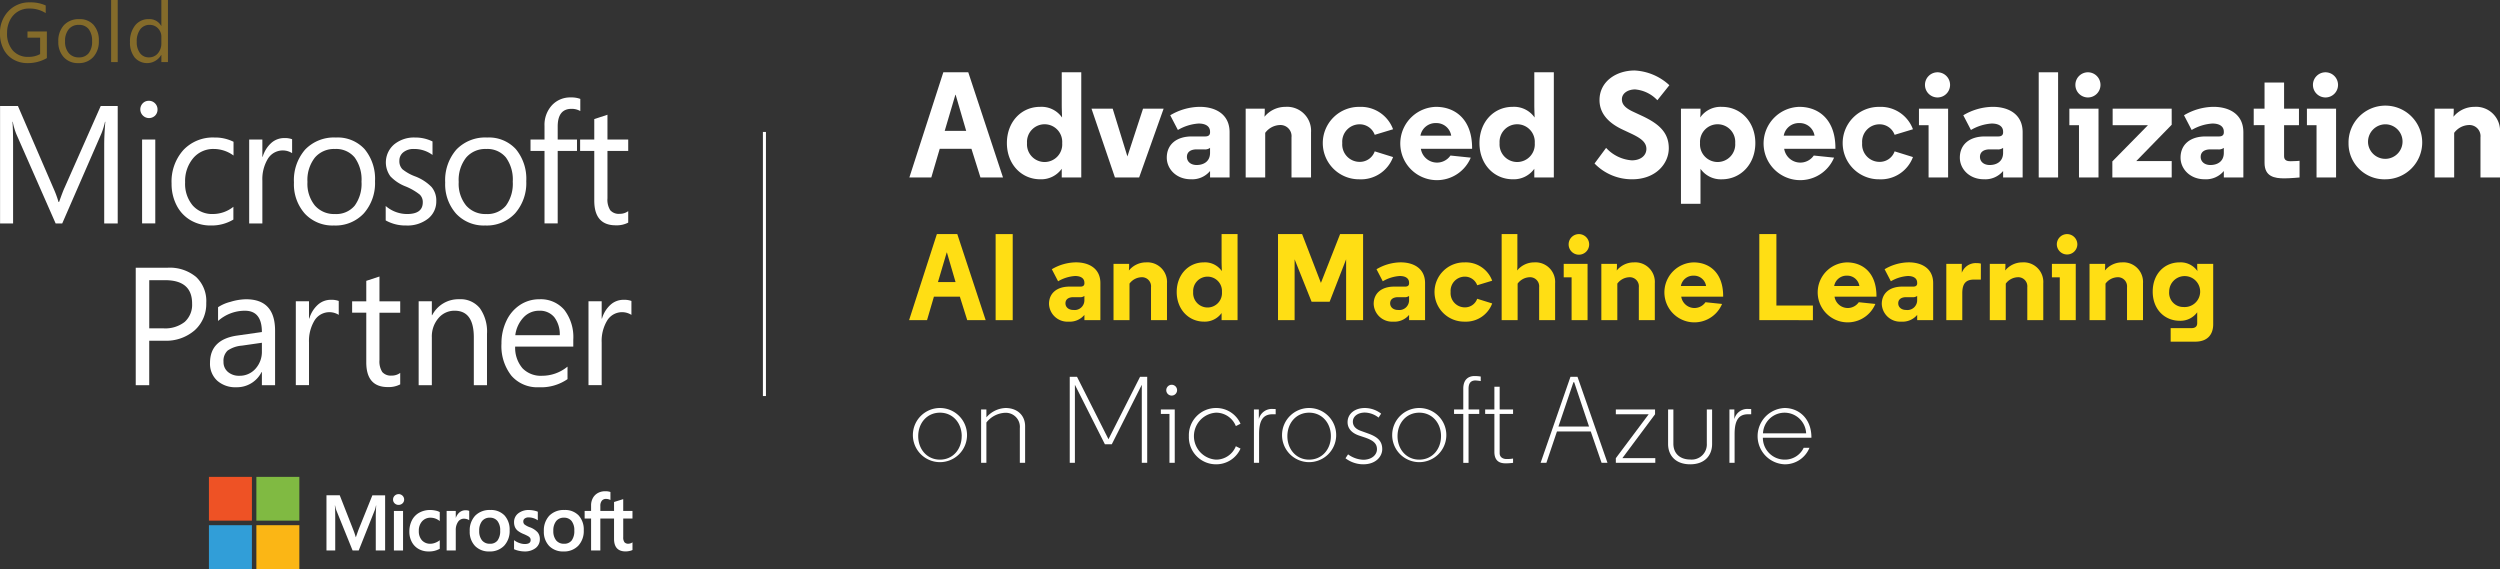 <svg id="microsoft_partner_2" xmlns="http://www.w3.org/2000/svg" width="563.268" height="128.195" viewBox="0 0 563.268 128.195">
  <rect x="0" y="0" width="563.268" height="128.195" fill="#333333" stroke="none"/>
  <rect id="Rectangle_6" data-name="Rectangle 6" width="0.684" height="59.504" transform="translate(171.888 29.727)" fill="#fff"/>
  <g id="Group_415" data-name="Group 415" transform="translate(204.822 15.882)">
    <path id="Path_455" data-name="Path 455" d="M3812.344,1284.051h-5.078l-2.032-6.466h-7.143l-1.9,6.466h-4.943l7.651-23.7h5.62Zm-10.665-18.621h-.068l-2.4,8.125h4.841Z" transform="translate(-3791.184 -1259.946)" fill="#fff"/>
    <path id="Path_456" data-name="Path 456" d="M3835.732,1282.087a5.677,5.677,0,0,1-4.841,2.37c-4.266,0-7.516-3.42-7.516-8.16s3.217-8.16,7.482-8.16a5.637,5.637,0,0,1,4.943,2.4c0-.507-.068-1.794-.068-2.946v-7.245h4.4v23.7h-4.4Zm-7.82-5.789a3.972,3.972,0,1,0,7.922,0,3.97,3.97,0,1,0-7.922,0Z" transform="translate(-3801.336 -1259.946)" fill="#fff"/>
    <path id="Path_457" data-name="Path 457" d="M3859.334,1283.1l3.521-10.766h4.638l-5.518,15.506h-5.451l-5.281-15.506h4.774Z" transform="translate(-3810.143 -1263.731)" fill="#fff"/>
    <path id="Path_458" data-name="Path 458" d="M3885.791,1277.323c0-1.117-.88-1.829-2.573-1.829a10.538,10.538,0,0,0-4.672,1.456l-1.727-3.317a13.264,13.264,0,0,1,6.636-1.9c3.521,0,6.737,1.625,6.737,5.722v10.19h-4.4v-1.455a5.229,5.229,0,0,1-4.333,1.862c-3.285,0-5.417-2.336-5.417-4.875,0-2.946,2.167-4.774,5.62-4.774h3.047c.745,0,1.083-.339,1.083-.915Zm0,4.774v-1.118a1.913,1.913,0,0,1-1.354.339h-1.658c-1.389,0-2.2.609-2.2,1.693,0,1.049.846,1.828,2.2,1.828C3884.369,1284.839,3885.791,1284.026,3885.791,1282.1Z" transform="translate(-3817.98 -1263.544)" fill="#fff"/>
    <path id="Path_459" data-name="Path 459" d="M3911,1271.736a5.4,5.4,0,0,1,5.755,5.755v10.157h-4.4v-9.039a2.505,2.505,0,0,0-2.64-2.776,4.3,4.3,0,0,0-3.285,1.761v10.055h-4.4v-15.506h4.3v.61c0,.542-.068,1.219-.068,1.219A6.1,6.1,0,0,1,3911,1271.736Z" transform="translate(-3826.193 -1263.544)" fill="#fff"/>
    <path id="Path_460" data-name="Path 460" d="M3931.82,1279.9a3.921,3.921,0,0,0,3.893,4.232,3.55,3.55,0,0,0,3.419-2.369l4.131,1.286a7.7,7.7,0,0,1-7.584,5.011,8.16,8.16,0,1,1,0-16.319,7.73,7.73,0,0,1,7.584,5.045l-4.131,1.252a3.6,3.6,0,0,0-3.419-2.37A3.921,3.921,0,0,0,3931.82,1279.9Z" transform="translate(-3834.218 -1263.544)" fill="#fff"/>
    <path id="Path_461" data-name="Path 461" d="M3969.141,1281.182H3957.6a3.682,3.682,0,0,0,6.669,1.523l4.571.475a8.259,8.259,0,1,1-7.821-11.444c4.267,0,8.125,2.777,8.125,9.277Zm-11.646-2.946h6.94a3.363,3.363,0,0,0-3.419-2.844A3.458,3.458,0,0,0,3957.5,1278.236Z" transform="translate(-3842.29 -1263.544)" fill="#fff"/>
    <path id="Path_462" data-name="Path 462" d="M3991.4,1282.087a5.677,5.677,0,0,1-4.841,2.37c-4.266,0-7.516-3.42-7.516-8.16s3.217-8.16,7.482-8.16a5.637,5.637,0,0,1,4.943,2.4c0-.507-.068-1.794-.068-2.946v-7.245h4.4v23.7h-4.4Zm-7.82-5.789a3.972,3.972,0,1,0,7.922,0,3.97,3.97,0,1,0-7.922,0Z" transform="translate(-3850.533 -1259.946)" fill="#fff"/>
    <path id="Path_463" data-name="Path 463" d="M4031.11,1266.461a7.8,7.8,0,0,0-5.011-2.438c-1.558,0-2.979.813-2.979,2.235,0,1.083.677,1.93,2.574,2.81l1.964.914c3.757,1.76,6.025,3.724,6.025,7.279s-3.013,7.008-8.227,7.008a11.68,11.68,0,0,1-8.5-3.556l2.607-3.52a8.717,8.717,0,0,0,5.789,2.81c2.032,0,3.285-1.117,3.285-2.572,0-1.625-1.456-2.54-3.724-3.589l-1.659-.779c-3.182-1.49-5.18-3.656-5.18-6.636,0-4.164,3.724-6.669,7.922-6.669a12.433,12.433,0,0,1,7.82,3.317Z" transform="translate(-3862.516 -1259.758)" fill="#fff"/>
    <path id="Path_464" data-name="Path 464" d="M4049.821,1293.573h-4.4v-21.431h4.4v.746c0,.745-.068,1.083-.068,1.252a5.574,5.574,0,0,1,4.91-2.4c4.266,0,7.516,3.42,7.516,8.16s-3.285,8.16-7.55,8.16a5.579,5.579,0,0,1-4.808-2.37Zm-.1-13.678a3.972,3.972,0,1,0,7.922,0,3.97,3.97,0,1,0-7.922,0Z" transform="translate(-3871.511 -1263.544)" fill="#fff"/>
    <path id="Path_465" data-name="Path 465" d="M4088.825,1281.182h-11.544a3.682,3.682,0,0,0,6.669,1.523l4.57.475a8.259,8.259,0,1,1-7.82-11.444c4.266,0,8.125,2.777,8.125,9.277Zm-11.646-2.946h6.941a3.365,3.365,0,0,0-3.42-2.844A3.458,3.458,0,0,0,4077.179,1278.236Z" transform="translate(-3880.115 -1263.544)" fill="#fff"/>
    <path id="Path_466" data-name="Path 466" d="M4103.079,1279.9a3.921,3.921,0,0,0,3.894,4.232,3.551,3.551,0,0,0,3.419-2.369l4.13,1.286a7.7,7.7,0,0,1-7.583,5.011,8.16,8.16,0,1,1,0-16.319,7.731,7.731,0,0,1,7.583,5.045l-4.13,1.252a3.6,3.6,0,0,0-3.419-2.37A3.921,3.921,0,0,0,4103.079,1279.9Z" transform="translate(-3888.343 -1263.544)" fill="#fff"/>
    <path id="Path_467" data-name="Path 467" d="M4130.389,1284.051h-4.4v-11.782h-2.167v-3.724h6.568Zm-2.4-23.7a2.838,2.838,0,0,1,2.843,2.844,2.826,2.826,0,0,1-5.653,0A2.831,2.831,0,0,1,4127.985,1260.352Z" transform="translate(-3896.289 -1259.946)" fill="#fff"/>
    <path id="Path_468" data-name="Path 468" d="M4147.035,1277.323c0-1.117-.88-1.829-2.573-1.829a10.542,10.542,0,0,0-4.672,1.456l-1.726-3.317a13.264,13.264,0,0,1,6.636-1.9c3.521,0,6.738,1.625,6.738,5.722v10.19h-4.4v-1.455a5.228,5.228,0,0,1-4.333,1.862c-3.285,0-5.417-2.336-5.417-4.875,0-2.946,2.167-4.774,5.62-4.774h3.047c.745,0,1.083-.339,1.083-.915Zm0,4.774v-1.118a1.912,1.912,0,0,1-1.354.339h-1.659c-1.388,0-2.2.609-2.2,1.693,0,1.049.846,1.828,2.2,1.828C4145.613,1284.839,4147.035,1284.026,4147.035,1282.1Z" transform="translate(-3900.544 -1263.544)" fill="#fff"/>
    <path id="Path_469" data-name="Path 469" d="M4167.638,1284.051h-4.367v-23.7h4.367Z" transform="translate(-3908.757 -1259.946)" fill="#fff"/>
    <path id="Path_470" data-name="Path 470" d="M4179.936,1284.051h-4.4v-11.782h-2.167v-3.724h6.568Zm-2.4-23.7a2.838,2.838,0,0,1,2.843,2.844,2.826,2.826,0,0,1-5.653,0A2.831,2.831,0,0,1,4177.533,1260.352Z" transform="translate(-3911.948 -1259.946)" fill="#fff"/>
    <path id="Path_471" data-name="Path 471" d="M4200.9,1275.953l-7.989,8.192h7.989v3.691h-13.373v-3.622l8.024-8.16h-7.956v-3.724h13.3Z" transform="translate(-3916.422 -1263.731)" fill="#fff"/>
    <path id="Path_472" data-name="Path 472" d="M4219.745,1277.323c0-1.117-.88-1.829-2.573-1.829a10.538,10.538,0,0,0-4.672,1.456l-1.727-3.317a13.264,13.264,0,0,1,6.636-1.9c3.52,0,6.738,1.625,6.738,5.722v10.19h-4.4v-1.455a5.227,5.227,0,0,1-4.333,1.862c-3.285,0-5.417-2.336-5.417-4.875,0-2.946,2.167-4.774,5.62-4.774h3.047c.745,0,1.083-.339,1.083-.915Zm0,4.774v-1.118a1.909,1.909,0,0,1-1.354.339h-1.659c-1.388,0-2.2.609-2.2,1.693,0,1.049.846,1.828,2.2,1.828C4218.323,1284.839,4219.745,1284.026,4219.745,1282.1Z" transform="translate(-3923.524 -1263.544)" fill="#fff"/>
    <path id="Path_473" data-name="Path 473" d="M4240.94,1263.718v5.89h3.352v3.724h-3.352v7.009c0,.982.778,1.117,1.456,1.117,1.117,0,2.031-.1,2.031-.1v3.758s-2.132.2-3.419.2c-2.2,0-4.469-.372-4.469-3.487v-8.5H4234.1v-3.724h2.438v-5.89Z" transform="translate(-3931.142 -1261.01)" fill="#fff"/>
    <path id="Path_474" data-name="Path 474" d="M4258.191,1284.051h-4.4v-11.782h-2.167v-3.724h6.568Zm-2.4-23.7a2.838,2.838,0,0,1,2.843,2.844,2.826,2.826,0,0,1-5.653,0A2.831,2.831,0,0,1,4255.788,1260.352Z" transform="translate(-3936.68 -1259.946)" fill="#fff"/>
    <path id="Path_475" data-name="Path 475" d="M4265.334,1279.9a8.3,8.3,0,1,1,8.294,8.16A8.068,8.068,0,0,1,4265.334,1279.9Zm4.4,0a3.891,3.891,0,1,0,3.893-4.232A3.939,3.939,0,0,0,4269.735,1279.9Z" transform="translate(-3941.013 -1263.544)" fill="#fff"/>
    <path id="Path_476" data-name="Path 476" d="M4302.667,1271.736a5.4,5.4,0,0,1,5.755,5.755v10.157h-4.4v-9.039a2.505,2.505,0,0,0-2.64-2.776,4.3,4.3,0,0,0-3.285,1.761v10.055h-4.4v-15.506h4.3v.61c0,.542-.068,1.219-.068,1.219A6.1,6.1,0,0,1,4302.667,1271.736Z" transform="translate(-3949.976 -1263.544)" fill="#fff"/>
    <path id="Path_477" data-name="Path 477" d="M3808.408,1333.042h-4.154l-1.662-5.29h-5.844l-1.551,5.29h-4.044l6.26-19.389h4.6Zm-8.725-15.234h-.055l-1.967,6.647h3.961Z" transform="translate(-3791.152 -1276.791)" fill="#ffde14"/>
    <path id="Path_478" data-name="Path 478" d="M3819.663,1313.653h3.85v19.389h-3.85Z" transform="translate(-3800.163 -1276.791)" fill="#ffde14"/>
    <path id="Path_479" data-name="Path 479" d="M3845.215,1327.538c0-.913-.719-1.5-2.1-1.5a8.631,8.631,0,0,0-3.823,1.191l-1.413-2.715a10.858,10.858,0,0,1,5.429-1.551c2.881,0,5.512,1.329,5.512,4.68v8.337h-3.6V1334.8a4.274,4.274,0,0,1-3.545,1.523,4.159,4.159,0,0,1-4.432-3.989c0-2.409,1.773-3.906,4.6-3.906h2.492c.61,0,.886-.276.886-.747Zm0,3.905v-.914a1.558,1.558,0,0,1-1.107.278h-1.357c-1.136,0-1.8.5-1.8,1.384,0,.859.693,1.5,1.8,1.5A2.194,2.194,0,0,0,3845.215,1331.443Z" transform="translate(-3805.717 -1279.735)" fill="#ffde14"/>
    <path id="Path_480" data-name="Path 480" d="M3865.838,1322.968a4.419,4.419,0,0,1,4.709,4.709v8.309h-3.6v-7.4a2.05,2.05,0,0,0-2.161-2.271,3.514,3.514,0,0,0-2.687,1.44v8.226h-3.6V1323.3h3.518v.5c0,.443-.055,1-.055,1A4.989,4.989,0,0,1,3865.838,1322.968Z" transform="translate(-3812.437 -1279.735)" fill="#ffde14"/>
    <path id="Path_481" data-name="Path 481" d="M3889.425,1331.435a4.647,4.647,0,0,1-3.961,1.939c-3.49,0-6.149-2.8-6.149-6.675s2.632-6.676,6.122-6.676a4.612,4.612,0,0,1,4.043,1.966c0-.416-.055-1.469-.055-2.41v-5.927h3.6v19.389h-3.6Zm-6.4-4.736a3.25,3.25,0,1,0,6.482,0,3.248,3.248,0,1,0-6.482,0Z" transform="translate(-3819.015 -1276.791)" fill="#ffde14"/>
    <path id="Path_482" data-name="Path 482" d="M3920.247,1328.887l-3.822-9.556v13.711h-3.74v-19.389h5.429l4.238,11,4.321-11h5.18v19.389h-3.823v-13.711l-3.712,9.556Z" transform="translate(-3829.562 -1276.791)" fill="#ffde14"/>
    <path id="Path_483" data-name="Path 483" d="M3952.17,1327.538c0-.913-.719-1.5-2.1-1.5a8.633,8.633,0,0,0-3.823,1.191l-1.412-2.715a10.859,10.859,0,0,1,5.429-1.551c2.88,0,5.511,1.329,5.511,4.68v8.337h-3.6V1334.8a4.274,4.274,0,0,1-3.545,1.523,4.159,4.159,0,0,1-4.432-3.989c0-2.409,1.773-3.906,4.6-3.906h2.492c.61,0,.886-.276.886-.747Zm0,3.905v-.914a1.558,1.558,0,0,1-1.107.278h-1.357c-1.136,0-1.8.5-1.8,1.384,0,.859.693,1.5,1.8,1.5A2.194,2.194,0,0,0,3952.17,1331.443Z" transform="translate(-3839.519 -1279.735)" fill="#ffde14"/>
    <path id="Path_484" data-name="Path 484" d="M3967.881,1329.644a3.207,3.207,0,0,0,3.185,3.462,2.906,2.906,0,0,0,2.8-1.939l3.378,1.053a6.3,6.3,0,0,1-6.2,4.1,6.676,6.676,0,1,1,0-13.35,6.323,6.323,0,0,1,6.2,4.127l-3.378,1.025a2.942,2.942,0,0,0-2.8-1.939A3.208,3.208,0,0,0,3967.881,1329.644Z" transform="translate(-3845.867 -1279.735)" fill="#ffde14"/>
    <path id="Path_485" data-name="Path 485" d="M3993.691,1320.024a4.419,4.419,0,0,1,4.709,4.709v8.309h-3.6v-7.4a2.05,2.05,0,0,0-2.16-2.271,3.517,3.517,0,0,0-2.687,1.44v8.226h-3.6v-19.389h3.545v7.2c0,.443-.055,1-.055,1A4.978,4.978,0,0,1,3993.691,1320.024Z" transform="translate(-3852.843 -1276.791)" fill="#ffde14"/>
    <path id="Path_486" data-name="Path 486" d="M4012.176,1333.042h-3.6V1323.4H4006.8v-3.046h5.373Zm-1.966-19.389a2.322,2.322,0,0,1,2.326,2.328,2.312,2.312,0,0,1-4.625,0A2.317,2.317,0,0,1,4010.21,1313.653Z" transform="translate(-3859.307 -1276.791)" fill="#ffde14"/>
    <path id="Path_487" data-name="Path 487" d="M4026.534,1322.968a4.419,4.419,0,0,1,4.708,4.709v8.309h-3.6v-7.4a2.049,2.049,0,0,0-2.16-2.271,3.517,3.517,0,0,0-2.687,1.44v8.226h-3.6V1323.3h3.518v.5c0,.443-.055,1-.055,1A4.988,4.988,0,0,1,4026.534,1322.968Z" transform="translate(-3863.223 -1279.735)" fill="#ffde14"/>
    <path id="Path_488" data-name="Path 488" d="M4053.209,1330.7h-9.445a3.012,3.012,0,0,0,5.456,1.246l3.739.387a6.757,6.757,0,1,1-6.4-9.361c3.49,0,6.648,2.271,6.648,7.589Zm-9.528-2.41h5.678a2.752,2.752,0,0,0-2.8-2.326A2.828,2.828,0,0,0,4043.681,1328.286Z" transform="translate(-3869.789 -1279.735)" fill="#ffde14"/>
    <path id="Path_489" data-name="Path 489" d="M4071.233,1333.042v-19.389h3.85v16.093h8.227v3.3Z" transform="translate(-3879.669 -1276.791)" fill="#ffde14"/>
    <path id="Path_490" data-name="Path 490" d="M4103.709,1330.7h-9.445a3.012,3.012,0,0,0,5.456,1.246l3.739.387a6.757,6.757,0,1,1-6.4-9.361c3.49,0,6.648,2.271,6.648,7.589Zm-9.528-2.41h5.678a2.752,2.752,0,0,0-2.8-2.326A2.828,2.828,0,0,0,4094.181,1328.286Z" transform="translate(-3885.749 -1279.735)" fill="#ffde14"/>
    <path id="Path_491" data-name="Path 491" d="M4119.545,1327.538c0-.913-.719-1.5-2.1-1.5a8.632,8.632,0,0,0-3.823,1.191l-1.412-2.715a10.857,10.857,0,0,1,5.429-1.551c2.88,0,5.511,1.329,5.511,4.68v8.337h-3.6V1334.8a4.274,4.274,0,0,1-3.545,1.523,4.159,4.159,0,0,1-4.432-3.989c0-2.409,1.773-3.906,4.6-3.906h2.493c.61,0,.886-.276.886-.747Zm0,3.905v-.914a1.558,1.558,0,0,1-1.107.278h-1.357c-1.136,0-1.8.5-1.8,1.384,0,.859.693,1.5,1.8,1.5A2.194,2.194,0,0,0,4119.545,1331.443Z" transform="translate(-3892.417 -1279.735)" fill="#ffde14"/>
    <path id="Path_492" data-name="Path 492" d="M4140.613,1326.923h-1.524c-1.827,0-2.658.858-2.658,3.074v6.065h-3.6v-12.685h3.49v2.022a3.34,3.34,0,0,1,3.3-2.188,4.058,4.058,0,0,1,1,.111Z" transform="translate(-3899.136 -1279.812)" fill="#ffde14"/>
    <path id="Path_493" data-name="Path 493" d="M4154.5,1322.968a4.419,4.419,0,0,1,4.709,4.709v8.309h-3.6v-7.4a2.05,2.05,0,0,0-2.161-2.271,3.514,3.514,0,0,0-2.687,1.44v8.226h-3.6V1323.3h3.519v.5c0,.443-.056,1-.056,1A4.989,4.989,0,0,1,4154.5,1322.968Z" transform="translate(-3903.667 -1279.735)" fill="#ffde14"/>
    <path id="Path_494" data-name="Path 494" d="M4172.991,1333.042h-3.6V1323.4h-1.772v-3.046h5.374Zm-1.966-19.389a2.323,2.323,0,0,1,2.326,2.328,2.313,2.313,0,0,1-4.625,0A2.317,2.317,0,0,1,4171.024,1313.653Z" transform="translate(-3910.131 -1276.791)" fill="#ffde14"/>
    <path id="Path_495" data-name="Path 495" d="M4187.349,1322.968a4.419,4.419,0,0,1,4.709,4.709v8.309h-3.6v-7.4a2.05,2.05,0,0,0-2.16-2.271,3.517,3.517,0,0,0-2.687,1.44v8.226h-3.6V1323.3h3.518v.5c0,.443-.056,1-.056,1A4.991,4.991,0,0,1,4187.349,1322.968Z" transform="translate(-3914.047 -1279.735)" fill="#ffde14"/>
    <path id="Path_496" data-name="Path 496" d="M4214.452,1323.3v13.627c0,1.994-1,3.905-4.072,3.905h-5.512v-3.046h4.626c.637,0,1.356-.166,1.356-1.135v-2.438a4.644,4.644,0,0,1-3.933,1.912c-3.434,0-6.093-2.6-6.093-6.565,0-3.989,2.632-6.592,6.066-6.592a4.6,4.6,0,0,1,4.016,1.966c0-.138-.056-.388-.056-1.052v-.581Zm-6.731,9.722a3.489,3.489,0,1,0-3.185-3.462A3.183,3.183,0,0,0,4207.721,1333.022Z" transform="translate(-3920.625 -1279.735)" fill="#ffde14"/>
    <path id="Path_497" data-name="Path 497" d="M3804.6,1377.283a6.1,6.1,0,1,1-6.094-6.343A6.1,6.1,0,0,1,3804.6,1377.283Zm-1.191,0c0-2.964-1.995-5.291-4.9-5.291s-4.9,2.327-4.9,5.291,1.995,5.29,4.9,5.29S3803.4,1380.247,3803.4,1377.283Z" transform="translate(-3791.549 -1294.896)" fill="#fff"/>
    <path id="Path_498" data-name="Path 498" d="M3816.075,1373.045a5.984,5.984,0,0,1,4.321-2.105c2.577,0,4.4,1.606,4.4,4.1v8.253h-1.191v-7.783a3.182,3.182,0,0,0-3.324-3.49,5.671,5.671,0,0,0-4.21,2.189v9.084h-1.191v-12.021h1.191Z" transform="translate(-3798.652 -1294.896)" fill="#fff"/>
    <path id="Path_499" data-name="Path 499" d="M3859.925,1360.653h1.606v19.389h-1.218v-17.588l-6.759,13.406H3852l-6.758-13.406v17.588h-1.163v-19.389h1.635l7.091,14.071Z" transform="translate(-3807.88 -1291.645)" fill="#fff"/>
    <path id="Path_500" data-name="Path 500" d="M3877.222,1380.874h-1.191v-11.023h-1.939v-1h3.13Zm-.693-17.588a1.219,1.219,0,1,1-1.218,1.218A1.23,1.23,0,0,1,3876.529,1363.286Z" transform="translate(-3817.365 -1292.477)" fill="#fff"/>
    <path id="Path_501" data-name="Path 501" d="M3883.324,1377.283a6.124,6.124,0,0,1,6.121-6.343,5.974,5.974,0,0,1,5.513,3.545l-1.053.527a4.784,4.784,0,0,0-4.46-3.02,5.3,5.3,0,0,0,0,10.581,4.783,4.783,0,0,0,4.46-3.019l1.053.526a5.974,5.974,0,0,1-5.513,3.545A6.107,6.107,0,0,1,3883.324,1377.283Z" transform="translate(-3820.282 -1294.896)" fill="#fff"/>
    <path id="Path_502" data-name="Path 502" d="M3909.65,1372.455h-.72c-1.994,0-3.019,1.219-3.019,4.431v6.509h-1.163v-12.021h1.108v2.188a3.011,3.011,0,0,1,3.185-2.3,4.755,4.755,0,0,1,.61.027Z" transform="translate(-3827.053 -1294.999)" fill="#fff"/>
    <path id="Path_503" data-name="Path 503" d="M3926.209,1377.283a6.1,6.1,0,1,1-6.094-6.343A6.1,6.1,0,0,1,3926.209,1377.283Zm-1.191,0c0-2.964-1.995-5.291-4.9-5.291s-4.9,2.327-4.9,5.291,1.994,5.29,4.9,5.29S3925.018,1380.247,3925.018,1377.283Z" transform="translate(-3829.984 -1294.896)" fill="#fff"/>
    <path id="Path_504" data-name="Path 504" d="M3942.008,1380.219c0-1.329-.914-2.022-2.8-2.659l-1.164-.387c-1.911-.637-2.659-1.773-2.659-3.047,0-1.884,1.635-3.185,3.878-3.185a6.036,6.036,0,0,1,3.684,1.274l-.582.886a5.179,5.179,0,0,0-3.075-1.135c-1.55,0-2.714.83-2.714,2.049,0,.8.415,1.579,1.8,2.077l1.689.609c2.216.8,3.13,1.8,3.13,3.517,0,1.523-1.3,3.407-4.293,3.407a6.651,6.651,0,0,1-3.988-1.357l.582-.886a6.169,6.169,0,0,0,3.434,1.219C3940.79,1382.6,3942.008,1381.52,3942.008,1380.219Z" transform="translate(-3836.588 -1294.896)" fill="#fff"/>
    <path id="Path_505" data-name="Path 505" d="M3962.494,1377.283a6.1,6.1,0,1,1-6.093-6.343A6.1,6.1,0,0,1,3962.494,1377.283Zm-1.19,0c0-2.964-1.995-5.291-4.9-5.291s-4.9,2.327-4.9,5.291,1.995,5.29,4.9,5.29S3961.3,1380.247,3961.3,1377.283Z" transform="translate(-3841.451 -1294.896)" fill="#fff"/>
    <path id="Path_506" data-name="Path 506" d="M3972.754,1363.264c0-2.216,1.3-2.854,2.548-2.854a9.055,9.055,0,0,1,1.385.111v1.025a11.119,11.119,0,0,0-1.164-.139c-1.135,0-1.579.665-1.579,1.884v4.654h2.41v1h-2.41v11.023h-1.19v-11.023h-2.078v-1h2.078Z" transform="translate(-3847.889 -1291.568)" fill="#fff"/>
    <path id="Path_507" data-name="Path 507" d="M3984.19,1363.934v5.124h3.019v1h-3.019v8.835c0,.97.8,1.33,1.551,1.33a7.875,7.875,0,0,0,1.468-.111v.969a11.791,11.791,0,0,1-1.689.111c-1.219,0-2.521-.415-2.521-2.6v-8.53h-2.077v-1H3983v-5.124Z" transform="translate(-3851.127 -1292.682)" fill="#fff"/>
    <path id="Path_508" data-name="Path 508" d="M4002.87,1372.979l-2.382,7.063h-1.3l6.729-19.389h1.579l6.759,19.389h-1.33l-2.437-7.062Zm.333-1.108h6.9l-3.352-10h-.166Z" transform="translate(-3856.9 -1291.645)" fill="#fff"/>
    <path id="Path_509" data-name="Path 509" d="M4032.806,1372.506l-7.368,9.888h7.423v1.052h-8.891v-1.052l7.4-9.888h-7.4v-1.08h8.835Z" transform="translate(-3864.732 -1295.05)" fill="#fff"/>
    <path id="Path_510" data-name="Path 510" d="M4041.183,1379.209v-7.783h1.191v7.7c0,2.3,1.579,3.573,3.794,3.573a3.405,3.405,0,0,0,3.74-3.573v-7.7h1.191v7.783c0,2.52-1.607,4.57-4.931,4.57C4042.817,1383.779,4041.183,1381.729,4041.183,1379.209Z" transform="translate(-3870.172 -1295.05)" fill="#fff"/>
    <path id="Path_511" data-name="Path 511" d="M4066.293,1372.455h-.72c-1.994,0-3.019,1.219-3.019,4.431v6.509h-1.164v-12.021h1.108v2.188a3.01,3.01,0,0,1,3.185-2.3,4.768,4.768,0,0,1,.61.027Z" transform="translate(-3876.558 -1294.999)" fill="#fff"/>
    <path id="Path_512" data-name="Path 512" d="M4071.855,1377.643a4.917,4.917,0,0,0,4.9,4.93,4.667,4.667,0,0,0,4.293-2.659h1.3a5.95,5.95,0,0,1-5.595,3.712,6.348,6.348,0,0,1,0-12.685c3.158,0,6.038,2.327,6.038,6.619v.083Zm.027-1h9.722a4.866,4.866,0,0,0-9.722,0Z" transform="translate(-3879.49 -1294.896)" fill="#fff"/>
  </g>
  <g id="Group_416" data-name="Group 416">
    <path id="Path_513" data-name="Path 513" d="M3518.217,1297.911h-3.044v-17.772q0-2.1.253-5.13h-.072a16.726,16.726,0,0,1-.78,2.565l-8.859,20.338h-1.486l-8.88-20.19a15.388,15.388,0,0,1-.778-2.713h-.073q.145,1.588.144,5.167v17.735h-2.934v-26.464h4.022l7.972,18.455a23.706,23.706,0,0,1,1.178,3.173h.127q.906-2.546,1.25-3.248l8.136-18.381h3.823v26.464" transform="translate(-3491.694 -1247.57)" fill="#fff"/>
    <path id="Path_514" data-name="Path 514" d="M3541.775,1271.7a1.886,1.886,0,0,1-.579,1.412,1.963,1.963,0,0,1-2.763-2.786,1.829,1.829,0,0,1,1.386-.581,1.88,1.88,0,0,1,1.395.572,1.908,1.908,0,0,1,.562,1.384m-.507,25.67H3538.3v-18.9h2.972v18.9" transform="translate(-3506.286 -1247.033)" fill="#fff"/>
    <path id="Path_515" data-name="Path 515" d="M3562.124,1300.327a9.511,9.511,0,0,1-5.092,1.33,8.811,8.811,0,0,1-4.557-1.191,8.14,8.14,0,0,1-3.143-3.369,10.486,10.486,0,0,1-1.124-4.89,10.632,10.632,0,0,1,2.637-7.53,9.121,9.121,0,0,1,7.021-2.841,9.275,9.275,0,0,1,4.3.959v3.1a7.521,7.521,0,0,0-4.422-1.477,5.893,5.893,0,0,0-4.684,2.094,8.006,8.006,0,0,0-1.8,5.417,7.558,7.558,0,0,0,1.712,5.222,5.848,5.848,0,0,0,4.594,1.919,7.41,7.41,0,0,0,4.567-1.624v2.879" transform="translate(-3509.55 -1250.853)" fill="#fff"/>
    <path id="Path_516" data-name="Path 516" d="M3583.444,1285.42a3.936,3.936,0,0,0-5.472,1.282,8.872,8.872,0,0,0-1.232,4.919v9.633h-2.97v-18.9h2.97v3.893h.073a6.679,6.679,0,0,1,1.9-3.09,4.332,4.332,0,0,1,2.954-1.136,4.763,4.763,0,0,1,1.775.259v3.137" transform="translate(-3517.628 -1250.913)" fill="#fff"/>
    <path id="Path_517" data-name="Path 517" d="M3606.785,1291.672a10.309,10.309,0,0,1-2.51,7.243,8.688,8.688,0,0,1-6.732,2.741,8.493,8.493,0,0,1-6.569-2.667,9.952,9.952,0,0,1-2.455-7.022,10.488,10.488,0,0,1,2.518-7.409,8.991,8.991,0,0,1,6.94-2.721,8.206,8.206,0,0,1,6.469,2.63,10.462,10.462,0,0,1,2.338,7.206m-3.044.111a8.455,8.455,0,0,0-1.549-5.463,5.391,5.391,0,0,0-4.432-1.9,5.651,5.651,0,0,0-4.53,1.947,8.189,8.189,0,0,0-1.667,5.49,7.778,7.778,0,0,0,1.676,5.306,5.712,5.712,0,0,0,4.521,1.91,5.409,5.409,0,0,0,4.44-1.882,8.348,8.348,0,0,0,1.54-5.407" transform="translate(-3522.29 -1250.853)" fill="#fff"/>
    <path id="Path_518" data-name="Path 518" d="M3630.139,1296.138a4.919,4.919,0,0,1-1.858,3.986,7.51,7.51,0,0,1-4.937,1.533,9.019,9.019,0,0,1-4.6-1.145v-3.247a7.4,7.4,0,0,0,4.82,1.808q3.533,0,3.534-2.638a2.334,2.334,0,0,0-.689-1.745,13.154,13.154,0,0,0-3.135-1.817,9.294,9.294,0,0,1-3.479-2.3,5.333,5.333,0,0,1,.834-7.169,7.006,7.006,0,0,1,4.693-1.568,8.77,8.77,0,0,1,3.968.886v3.045a6.857,6.857,0,0,0-4.2-1.347,3.607,3.607,0,0,0-2.365.738,2.352,2.352,0,0,0-.9,1.9,2.573,2.573,0,0,0,.689,1.928,10.182,10.182,0,0,0,2.845,1.6,10.235,10.235,0,0,1,3.715,2.4,4.7,4.7,0,0,1,1.068,3.155" transform="translate(-3531.842 -1250.853)" fill="#fff"/>
    <path id="Path_519" data-name="Path 519" d="M3656.607,1291.672a10.307,10.307,0,0,1-2.51,7.243,8.687,8.687,0,0,1-6.732,2.741,8.49,8.49,0,0,1-6.568-2.667,9.955,9.955,0,0,1-2.455-7.022,10.485,10.485,0,0,1,2.518-7.409,8.991,8.991,0,0,1,6.941-2.721,8.206,8.206,0,0,1,6.468,2.63,10.462,10.462,0,0,1,2.338,7.206m-3.044.111a8.455,8.455,0,0,0-1.55-5.463,5.389,5.389,0,0,0-4.431-1.9,5.651,5.651,0,0,0-4.53,1.947,8.189,8.189,0,0,0-1.667,5.49,7.774,7.774,0,0,0,1.676,5.306,5.71,5.71,0,0,0,4.521,1.91,5.411,5.411,0,0,0,4.44-1.882,8.348,8.348,0,0,0,1.54-5.407" transform="translate(-3538.036 -1250.853)" fill="#fff"/>
    <path id="Path_520" data-name="Path 520" d="M3677.663,1271.705a3.9,3.9,0,0,0-1.975-.5q-3.117,0-3.117,4v2.916h4.349v2.565h-4.349v16.332H3669.6v-16.332h-3.153v-2.565h3.153v-3.064a6.512,6.512,0,0,1,1.667-4.651,5.569,5.569,0,0,1,4.24-1.771,5.742,5.742,0,0,1,2.157.332v2.732" transform="translate(-3546.918 -1246.683)" fill="#fff"/>
    <path id="Path_521" data-name="Path 521" d="M3693.624,1298.639a5.608,5.608,0,0,1-2.791.609q-4.857,0-4.856-5.574v-11.183h-3.189v-2.565h3.189v-4.614l2.971-.978v5.592h4.676v2.565h-4.676v10.666a4.426,4.426,0,0,0,.635,2.7,2.545,2.545,0,0,0,2.119.8,3.131,3.131,0,0,0,1.922-.608v2.583" transform="translate(-3552.083 -1248.483)" fill="#fff"/>
    <path id="Path_522" data-name="Path 522" d="M3552.286,1332.631a7.953,7.953,0,0,1-2.6,6.192,9.782,9.782,0,0,1-6.822,2.353h-3.425v10.02H3536.4v-26.463h7.139a9.277,9.277,0,0,1,6.459,2.077,7.453,7.453,0,0,1,2.292,5.822m-3.189.166q0-5.26-6.088-5.26h-3.57v10.85h3.189a7.107,7.107,0,0,0,4.8-1.448,5.19,5.19,0,0,0,1.667-4.143" transform="translate(-3505.817 -1264.411)" fill="#fff"/>
    <path id="Path_523" data-name="Path 523" d="M3575.528,1354.479h-2.972v-2.953h-.073a6.2,6.2,0,0,1-5.708,3.415,6.085,6.085,0,0,1-4.293-1.486,5.162,5.162,0,0,1-1.614-3.995q0-5.279,6.124-6.164l5.564-.793q0-4.8-3.824-4.8a9.078,9.078,0,0,0-6.051,2.307v-3.1a8.975,8.975,0,0,1,2.79-1.209,12.611,12.611,0,0,1,3.515-.582q6.541,0,6.542,7.069v12.29m-2.972-9.559-4.494.646a6.574,6.574,0,0,0-3.226,1.116,3.156,3.156,0,0,0-.925,2.537,2.856,2.856,0,0,0,1,2.28,3.774,3.774,0,0,0,2.555.858,4.715,4.715,0,0,0,3.651-1.587,5.68,5.68,0,0,0,1.44-3.968v-1.882" transform="translate(-3513.551 -1267.693)" fill="#fff"/>
    <path id="Path_524" data-name="Path 524" d="M3598.808,1338.7a3.937,3.937,0,0,0-5.472,1.282,8.869,8.869,0,0,0-1.231,4.918v9.633h-2.972v-18.9h2.972v3.894h.071a6.69,6.69,0,0,1,1.9-3.091,4.333,4.333,0,0,1,2.953-1.135,4.761,4.761,0,0,1,1.776.259v3.137" transform="translate(-3522.484 -1267.753)" fill="#fff"/>
    <path id="Path_525" data-name="Path 525" d="M3618.518,1351.924a5.61,5.61,0,0,1-2.79.609q-4.857,0-4.856-5.574v-11.183h-3.189v-2.566h3.189V1328.6l2.971-.979v5.592h4.675v2.566h-4.675v10.666a4.429,4.429,0,0,0,.634,2.7,2.547,2.547,0,0,0,2.121.8,3.117,3.117,0,0,0,1.92-.609v2.583" transform="translate(-3528.347 -1265.323)" fill="#fff"/>
    <path id="Path_526" data-name="Path 526" d="M3645,1354.479h-2.972V1343.7q0-6-4.312-6a4.679,4.679,0,0,0-3.669,1.689,6.3,6.3,0,0,0-1.477,4.31v10.776h-2.97v-18.9h2.97v3.137h.073a6.644,6.644,0,0,1,6.088-3.6,5.592,5.592,0,0,1,4.666,2.031,9.1,9.1,0,0,1,1.6,5.758v11.57" transform="translate(-3535.273 -1267.693)" fill="#fff"/>
    <path id="Path_527" data-name="Path 527" d="M3673.063,1345.788h-13.1a7.114,7.114,0,0,0,1.658,4.881,5.733,5.733,0,0,0,4.394,1.688,8.992,8.992,0,0,0,5.745-2.066v2.823a10.465,10.465,0,0,1-6.451,1.828,7.7,7.7,0,0,1-6.2-2.612,10.776,10.776,0,0,1-2.23-7.225,11.668,11.668,0,0,1,1.114-5.122,8.646,8.646,0,0,1,3.072-3.589,7.8,7.8,0,0,1,4.348-1.274,6.972,6.972,0,0,1,5.627,2.39,10.063,10.063,0,0,1,2.02,6.691v1.587m-3.043-2.565a6.341,6.341,0,0,0-1.242-4.07,4.172,4.172,0,0,0-3.4-1.449,4.747,4.747,0,0,0-3.533,1.513,7.129,7.129,0,0,0-1.849,4.006h10.021" transform="translate(-3543.895 -1267.693)" fill="#fff"/>
    <path id="Path_528" data-name="Path 528" d="M3695.219,1338.7a3.936,3.936,0,0,0-5.471,1.282,8.855,8.855,0,0,0-1.232,4.918v9.633h-2.971v-18.9h2.971v3.894h.072a6.687,6.687,0,0,1,1.9-3.091,4.332,4.332,0,0,1,2.955-1.135,4.76,4.76,0,0,1,1.774.259v3.137" transform="translate(-3552.954 -1267.753)" fill="#fff"/>
    <path id="Path_529" data-name="Path 529" d="M3606.432,1407.5l-.572,1.63h-.033a15.61,15.61,0,0,0-.541-1.612l-3.063-7.821h-2.992v12.435h1.974v-7.645c0-.471-.01-1.042-.029-1.694-.01-.33-.046-.595-.055-.8h.043c.1.469.2.826.281,1.064l3.671,9.071h1.381l3.643-9.153a8.116,8.116,0,0,0,.25-.982h.044c-.048.906-.087,1.733-.093,2.233v7.9h2.105V1399.7h-2.873l-3.14,7.8" transform="translate(-3525.675 -1288.103)" fill="#fff"/>
    <path id="Path_530" data-name="Path 530" d="M3621.448,1413.762h2.059v-8.91h-2.059v8.91" transform="translate(-3532.697 -1289.731)" fill="#fff"/>
    <path id="Path_531" data-name="Path 531" d="M3622.409,1399.315a1.23,1.23,0,0,0-.876.35,1.169,1.169,0,0,0-.366.874,1.134,1.134,0,0,0,.363.856,1.238,1.238,0,0,0,.88.341,1.256,1.256,0,0,0,.886-.34,1.129,1.129,0,0,0,.368-.858,1.181,1.181,0,0,0-.358-.864,1.216,1.216,0,0,0-.9-.361" transform="translate(-3532.608 -1287.982)" fill="#fff"/>
    <path id="Path_532" data-name="Path 532" d="M3632.4,1404.664a5.589,5.589,0,0,0-1.15-.126,5,5,0,0,0-2.5.614,4.09,4.09,0,0,0-1.651,1.728,5.6,5.6,0,0,0-.566,2.561,4.805,4.805,0,0,0,.551,2.295,3.9,3.9,0,0,0,1.54,1.587,4.521,4.521,0,0,0,2.25.556,4.852,4.852,0,0,0,2.482-.592l.027-.016v-1.92l-.086.064a3.822,3.822,0,0,1-1.007.534,3.009,3.009,0,0,1-.986.195,2.511,2.511,0,0,1-1.927-.765,3.006,3.006,0,0,1-.711-2.119,3.119,3.119,0,0,1,.741-2.175,2.5,2.5,0,0,1,1.929-.812,3.267,3.267,0,0,1,1.96.695l.086.064v-2.024l-.027-.017a3.424,3.424,0,0,0-.953-.327" transform="translate(-3534.302 -1289.632)" fill="#fff"/>
    <path id="Path_533" data-name="Path 533" d="M3643.063,1404.626a2.09,2.09,0,0,0-1.377.5,2.866,2.866,0,0,0-.792,1.195h-.021v-1.542h-2.058v8.91h2.058v-4.558a3.224,3.224,0,0,1,.513-1.892,1.567,1.567,0,0,1,1.331-.717,2.379,2.379,0,0,1,.619.094,1.55,1.55,0,0,1,.48.2l.087.063v-2.113l-.033-.014a2.092,2.092,0,0,0-.807-.125" transform="translate(-3538.186 -1289.66)" fill="#fff"/>
    <path id="Path_534" data-name="Path 534" d="M3651.057,1404.538a4.521,4.521,0,0,0-3.405,1.28,4.842,4.842,0,0,0-1.23,3.494,4.593,4.593,0,0,0,1.2,3.335,4.317,4.317,0,0,0,3.224,1.232,4.4,4.4,0,0,0,3.338-1.3,4.841,4.841,0,0,0,1.229-3.459,4.718,4.718,0,0,0-1.154-3.359,4.208,4.208,0,0,0-3.2-1.224m1.637,6.861a2.069,2.069,0,0,1-1.729.745,2.192,2.192,0,0,1-1.773-.759,3.269,3.269,0,0,1-.637-2.143,3.394,3.394,0,0,1,.637-2.2,2.156,2.156,0,0,1,1.756-.772,2.128,2.128,0,0,1,1.709.737,3.322,3.322,0,0,1,.624,2.181,3.549,3.549,0,0,1-.587,2.208" transform="translate(-3540.589 -1289.632)" fill="#fff"/>
    <path id="Path_535" data-name="Path 535" d="M3664.595,1408.434a4.432,4.432,0,0,1-1.235-.654.924.924,0,0,1-.25-.687.77.77,0,0,1,.317-.634,1.4,1.4,0,0,1,.886-.254,3.572,3.572,0,0,1,1.057.165,3.363,3.363,0,0,1,.922.436l.085.059v-1.938l-.033-.014a4.564,4.564,0,0,0-.936-.266,5.694,5.694,0,0,0-1.027-.107,3.729,3.729,0,0,0-2.415.759,2.443,2.443,0,0,0-.939,1.977,2.819,2.819,0,0,0,.2,1.1,2.222,2.222,0,0,0,.624.83,5.379,5.379,0,0,0,1.265.721,9.481,9.481,0,0,1,1.054.5,1.484,1.484,0,0,1,.463.388.881.881,0,0,1,.129.5c0,.6-.439.891-1.345.891a3.644,3.644,0,0,1-1.139-.212,4.3,4.3,0,0,1-1.166-.6l-.086-.063v2.044l.031.014a5.189,5.189,0,0,0,1.105.348,5.858,5.858,0,0,0,1.179.138,3.955,3.955,0,0,0,2.549-.763,2.488,2.488,0,0,0,.947-2.025,2.349,2.349,0,0,0-.51-1.53,4.366,4.366,0,0,0-1.734-1.126" transform="translate(-3545.206 -1289.632)" fill="#fff"/>
    <path id="Path_536" data-name="Path 536" d="M3675.476,1404.538a4.523,4.523,0,0,0-3.406,1.28,4.848,4.848,0,0,0-1.23,3.494,4.592,4.592,0,0,0,1.2,3.335,4.316,4.316,0,0,0,3.224,1.232,4.4,4.4,0,0,0,3.338-1.3,4.839,4.839,0,0,0,1.23-3.459,4.718,4.718,0,0,0-1.155-3.359,4.207,4.207,0,0,0-3.2-1.224m1.637,6.861a2.072,2.072,0,0,1-1.73.745,2.192,2.192,0,0,1-1.772-.759,3.265,3.265,0,0,1-.636-2.143,3.389,3.389,0,0,1,.636-2.2,2.157,2.157,0,0,1,1.757-.772,2.128,2.128,0,0,1,1.709.737,3.326,3.326,0,0,1,.624,2.181,3.554,3.554,0,0,1-.587,2.208" transform="translate(-3548.306 -1289.632)" fill="#fff"/>
    <path id="Path_537" data-name="Path 537" d="M3695.056,1404.512V1402.8h-2.085v-2.659l-.069.023-1.958.611-.039.012v2.014h-3.088v-1.122a1.807,1.807,0,0,1,.341-1.189,1.194,1.194,0,0,1,.956-.4,2.181,2.181,0,0,1,.9.21l.077.035v-1.8l-.035-.014a3.473,3.473,0,0,0-1.157-.157,3.342,3.342,0,0,0-1.641.4,2.84,2.84,0,0,0-1.128,1.135,3.433,3.433,0,0,0-.4,1.664v1.234h-1.451v1.709h1.451v7.2h2.084v-7.2h3.088v4.576c0,1.885.874,2.84,2.6,2.84a4.153,4.153,0,0,0,.884-.1,2.374,2.374,0,0,0,.644-.208l.028-.015v-1.727l-.085.057a1.419,1.419,0,0,1-.418.187,1.54,1.54,0,0,1-.413.071,1.11,1.11,0,0,1-.887-.328,1.81,1.81,0,0,1-.282-1.146v-4.206h2.085" transform="translate(-3552.555 -1287.683)" fill="#fff"/>
    <path id="Path_538" data-name="Path 538" d="M3570.194,1403.489h-9.682v-9.861h9.682v9.861" transform="translate(-3513.438 -1286.184)" fill="#ee5225"/>
    <path id="Path_539" data-name="Path 539" d="M3585.823,1403.487h-9.682v-9.86h9.682v9.86" transform="translate(-3518.378 -1286.184)" fill="#80ba42"/>
    <path id="Path_540" data-name="Path 540" d="M3570.194,1419.411h-9.682v-9.861h9.682v9.861" transform="translate(-3513.438 -1291.216)" fill="#319ed8"/>
    <path id="Path_541" data-name="Path 541" d="M3585.823,1419.411h-9.682v-9.861h9.682v9.861" transform="translate(-3518.378 -1291.216)" fill="#fbb615"/>
    <path id="Path_542" data-name="Path 542" d="M3502.251,1249.868a8.516,8.516,0,0,1-4.35,1.135,6.29,6.29,0,0,1-3.248-.839,5.608,5.608,0,0,1-2.2-2.371,7.59,7.59,0,0,1-.77-3.461,6.983,6.983,0,0,1,1.894-5.029,6.4,6.4,0,0,1,4.846-1.984,8.106,8.106,0,0,1,3.562.7v1.716a6.7,6.7,0,0,0-3.733-1.025,4.707,4.707,0,0,0-4.335,2.667,6.218,6.218,0,0,0-.638,2.833,5.7,5.7,0,0,0,1.29,3.944,4.48,4.48,0,0,0,3.52,1.444,5.316,5.316,0,0,0,2.637-.627v-3.7h-2.845v-1.4h4.368v6" transform="translate(-3491.687 -1236.784)" fill="#846b2a"/>
    <path id="Path_543" data-name="Path 543" d="M3520.029,1247.755a5.151,5.151,0,0,1-1.255,3.622,4.34,4.34,0,0,1-3.366,1.37,4.247,4.247,0,0,1-3.284-1.333,4.979,4.979,0,0,1-1.228-3.511,5.246,5.246,0,0,1,1.259-3.7,4.5,4.5,0,0,1,3.471-1.361,4.1,4.1,0,0,1,3.234,1.315,5.227,5.227,0,0,1,1.169,3.6m-1.523.056a4.229,4.229,0,0,0-.774-2.732,2.7,2.7,0,0,0-2.215-.95,2.828,2.828,0,0,0-2.265.973,4.094,4.094,0,0,0-.833,2.745,3.887,3.887,0,0,0,.839,2.652,2.852,2.852,0,0,0,2.26.955,2.7,2.7,0,0,0,2.219-.942,4.171,4.171,0,0,0,.77-2.7" transform="translate(-3497.758 -1238.528)" fill="#846b2a"/>
    <path id="Path_544" data-name="Path 544" d="M3529.777,1250.526h-1.485v-13.988h1.485v13.988" transform="translate(-3503.256 -1236.537)" fill="#846b2a"/>
    <path id="Path_545" data-name="Path 545" d="M3543.06,1250.525h-1.485v-1.605h-.038a3.688,3.688,0,0,1-5.989.549,5.306,5.306,0,0,1-1.041-3.437,5.783,5.783,0,0,1,1.155-3.765,3.784,3.784,0,0,1,3.094-1.421,2.973,2.973,0,0,1,2.781,1.532h.038v-5.841h1.485v13.988m-1.485-4.272v-1.393a2.657,2.657,0,0,0-.767-1.947,2.518,2.518,0,0,0-1.862-.775,2.558,2.558,0,0,0-2.128,1.01,4.452,4.452,0,0,0-.789,2.8,4.057,4.057,0,0,0,.743,2.57,2.415,2.415,0,0,0,2,.946,2.55,2.55,0,0,0,2.012-.9,3.388,3.388,0,0,0,.789-2.306" transform="translate(-3505.22 -1236.537)" fill="#846b2a"/>
  </g>
</svg>
